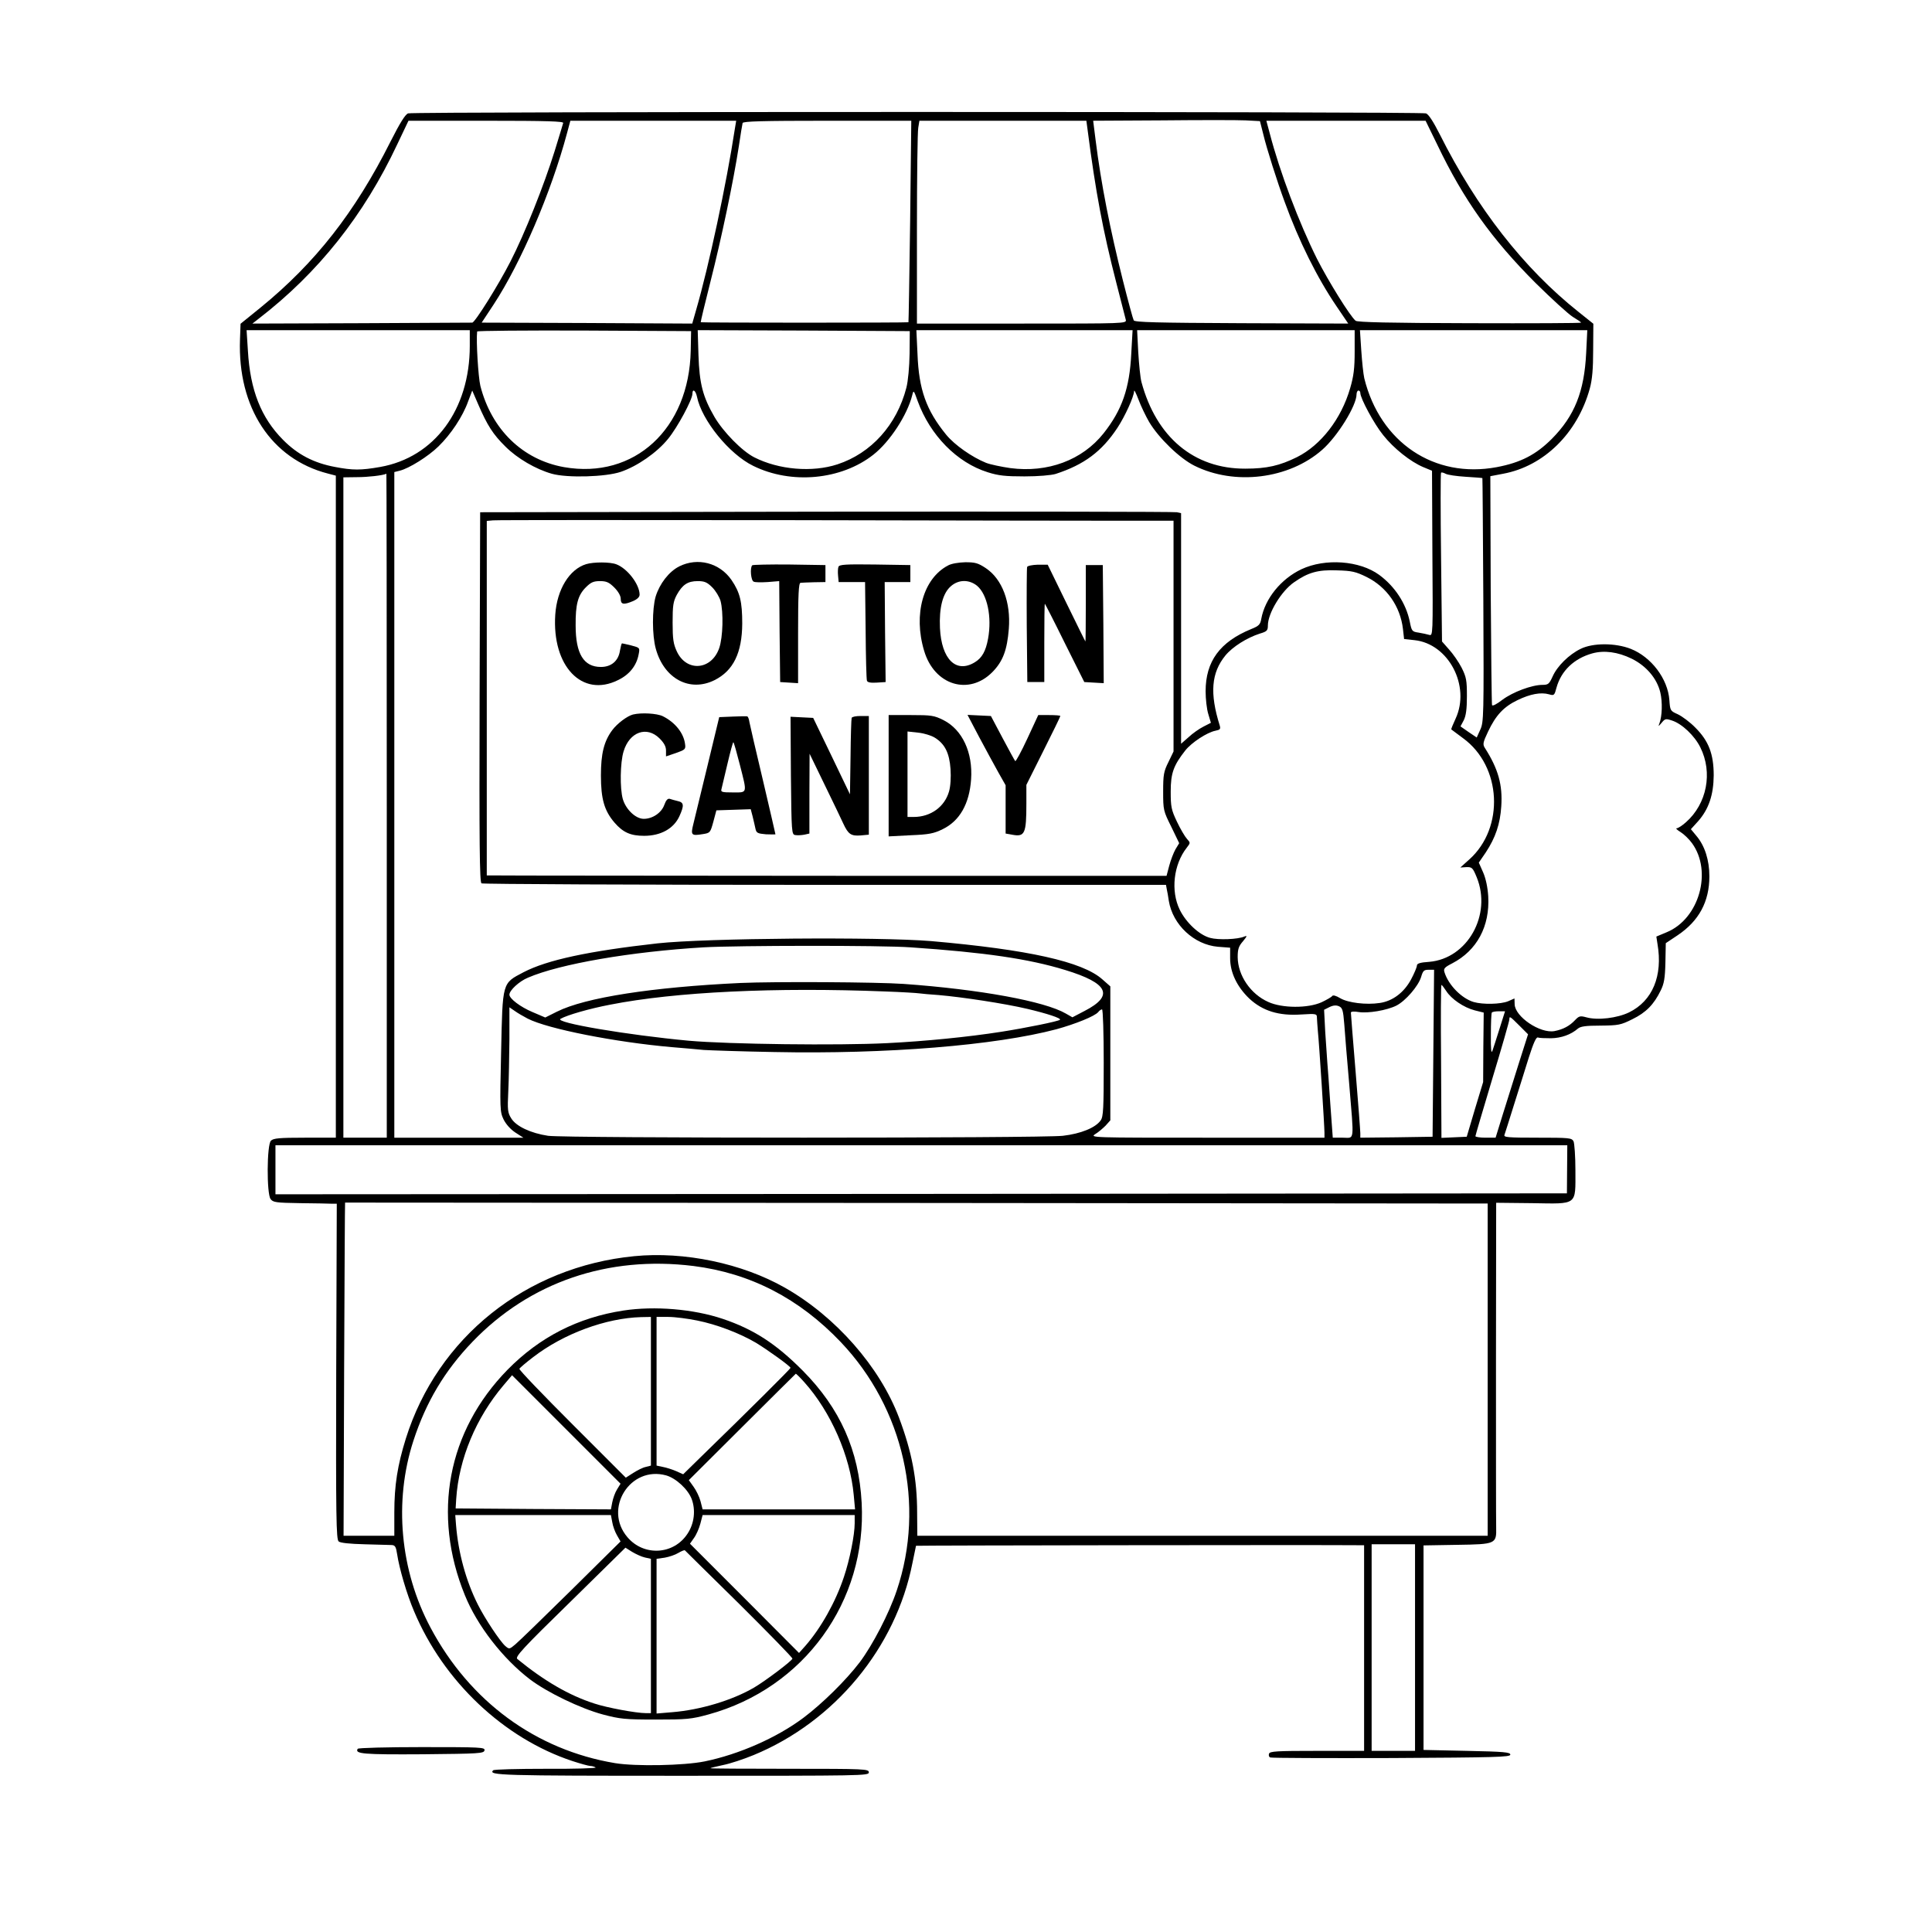 <?xml version="1.0" standalone="no"?>
<!DOCTYPE svg PUBLIC "-//W3C//DTD SVG 20010904//EN"
 "http://www.w3.org/TR/2001/REC-SVG-20010904/DTD/svg10.dtd">
<svg version="1.0" xmlns="http://www.w3.org/2000/svg"
 width="1024pt" height="1024pt" viewBox="0 0 1024 1024"
 preserveAspectRatio="xMidYMid meet">
<g transform="translate(0,1024) scale(0.1,-0.1)"
fill="#000000" stroke="none">
<path d="M2163 9639 c-15 -5 -44 -52 -93 -149 -189 -376 -399 -644 -690 -881
l-105 -85 -3 -84 c-13 -360 166 -633 466 -710 l42 -11 0 -1754 0 -1755 -164 0
c-136 0 -167 -3 -180 -16 -22 -21 -23 -280 -2 -309 13 -18 29 -20 158 -22 78
-1 154 -2 168 -3 l25 0 -3 -889 c-2 -777 0 -890 13 -901 9 -8 59 -13 137 -15
68 -2 133 -4 144 -4 18 -1 23 -9 29 -49 11 -74 51 -212 90 -303 156 -371 476
-673 839 -793 43 -14 86 -26 95 -26 9 0 22 -4 28 -8 7 -4 -111 -8 -261 -7
-151 0 -278 -3 -282 -8 -28 -27 37 -29 1003 -29 958 0 988 0 988 18 0 18 -17
19 -422 19 -232 0 -420 1 -418 3 1 2 32 9 68 17 36 7 109 31 162 53 429 177
753 569 841 1017 10 50 19 91 19 92 1 2 2173 5 2338 3 l37 0 0 -545 0 -545
-249 0 c-215 0 -250 -2 -255 -15 -3 -9 0 -18 7 -20 6 -3 296 -4 642 -3 552 3
630 5 630 18 0 13 -34 16 -230 20 l-230 5 0 542 0 542 178 3 c206 3 209 5 207
93 -1 28 -1 426 -1 885 l1 835 190 -2 c244 -4 230 -14 230 173 0 74 -5 144
-10 155 -10 18 -23 19 -191 19 -159 0 -180 2 -175 15 3 9 26 80 50 158 25 78
60 192 79 252 25 78 39 109 48 106 8 -3 39 -4 70 -4 54 1 105 19 142 51 14 12
42 16 120 16 95 1 107 3 169 34 72 35 114 78 150 152 18 36 23 65 25 148 l2
103 63 42 c113 76 168 178 168 312 0 86 -24 162 -69 215 l-29 35 39 43 c56 64
81 139 82 242 0 114 -27 183 -97 253 -28 29 -70 60 -93 71 -40 18 -41 19 -45
75 -8 113 -96 229 -205 272 -82 32 -200 32 -265 0 -62 -30 -125 -92 -149 -147
-18 -39 -23 -44 -53 -44 -57 0 -158 -38 -213 -79 -31 -24 -53 -35 -55 -28 -2
7 -5 282 -7 613 l-2 600 68 13 c216 40 394 215 459 451 13 47 18 104 18 205
l1 139 -80 64 c-289 230 -538 549 -734 940 -34 67 -59 106 -73 111 -28 10
-5367 10 -5395 0z m4533 -112 c17 -72 74 -252 113 -357 75 -207 173 -404 276
-555 l61 -90 -565 2 c-451 2 -566 5 -572 15 -4 7 -30 103 -58 214 -67 267
-115 509 -144 741 l-13 103 365 2 c201 2 400 2 443 0 l76 -4 18 -71z m-3711
61 c-2 -7 -22 -74 -45 -148 -57 -183 -159 -439 -235 -587 -64 -125 -188 -323
-202 -323 -5 0 -268 -1 -587 -3 l-578 -2 32 25 c317 244 559 549 736 926 l59
124 412 0 c325 0 412 -3 408 -12z m910 -30 c-45 -295 -138 -729 -206 -963
l-20 -70 -558 3 -558 2 64 97 c144 220 304 592 388 906 l18 67 439 0 440 0 -7
-42z m929 -490 c-4 -293 -8 -534 -9 -536 -3 -3 -1097 -3 -1101 0 -1 2 22 99
52 217 57 224 121 528 150 716 9 61 18 116 20 123 3 9 101 12 449 12 l445 0
-6 -532z m941 480 c42 -324 80 -528 152 -808 25 -96 47 -184 50 -195 4 -20 -1
-20 -551 -20 l-556 0 0 500 c0 275 3 517 7 538 l6 37 442 0 443 0 7 -52z
m1853 -75 c140 -293 289 -501 521 -733 86 -85 175 -166 198 -180 23 -14 43
-27 43 -30 0 -3 -266 -4 -591 -3 -423 1 -595 5 -604 13 -30 25 -145 211 -204
327 -96 192 -198 462 -251 666 l-18 67 422 0 422 0 62 -127z m-5128 -1066 c0
-338 -187 -591 -475 -642 -102 -18 -146 -18 -239 0 -113 21 -199 66 -276 144
-116 117 -174 263 -186 472 l-7 109 591 0 592 0 0 -83z m1171 -25 c-8 -415
-299 -683 -671 -618 -220 39 -385 200 -444 431 -11 46 -23 237 -17 288 1 4
256 6 567 5 l567 -3 -2 -103z m1160 -17 c-1 -69 -8 -145 -17 -180 -51 -197
-186 -347 -365 -406 -134 -44 -311 -29 -441 37 -65 33 -164 134 -211 214 -62
107 -80 176 -85 328 l-4 132 562 -2 562 -3 -1 -120z m1175 1 c-9 -185 -49
-299 -147 -423 -113 -142 -296 -210 -494 -184 -48 7 -106 19 -129 28 -74 30
-166 94 -211 149 -106 130 -145 240 -152 427 l-6 127 573 0 573 0 -7 -124z
m1184 11 c0 -89 -5 -130 -24 -195 -47 -162 -154 -301 -282 -365 -91 -45 -159
-61 -274 -61 -271 -1 -471 166 -550 459 -6 22 -13 93 -17 158 l-6 117 576 0
577 0 0 -113z m1227 -9 c-10 -203 -61 -332 -182 -454 -84 -84 -165 -126 -292
-150 -331 -62 -618 131 -702 471 -5 22 -12 88 -16 148 l-7 107 603 0 602 0 -6
-122z m-2316 -365 c50 -84 161 -192 239 -231 214 -107 502 -71 678 84 81 71
182 234 182 294 0 11 5 20 10 20 6 0 10 -6 10 -13 0 -28 73 -164 121 -223 56
-71 146 -142 213 -170 l46 -19 2 -438 c3 -434 3 -438 -17 -432 -11 3 -36 9
-56 12 -35 5 -37 8 -47 59 -20 96 -79 186 -162 247 -104 76 -286 89 -412 30
-108 -51 -193 -155 -213 -263 -5 -30 -13 -38 -53 -54 -166 -68 -242 -171 -242
-330 0 -40 6 -94 14 -120 l14 -47 -39 -20 c-22 -11 -58 -36 -79 -56 l-40 -35
0 611 0 611 -22 5 c-13 3 -849 4 -1858 3 l-1835 -3 -3 -979 c-2 -777 0 -981
10 -988 7 -4 826 -8 1820 -8 l1808 0 4 -22 c3 -13 8 -41 11 -63 21 -127 134
-232 260 -243 l65 -5 0 -56 c0 -76 37 -152 102 -214 70 -65 156 -92 274 -84
81 5 84 4 84 -17 0 -11 3 -43 5 -71 7 -66 35 -505 35 -539 l0 -26 -622 0
c-612 0 -622 0 -593 19 17 10 41 31 55 45 l25 28 0 355 0 355 -42 37 c-105 94
-394 158 -908 203 -276 23 -1193 16 -1450 -12 -366 -41 -585 -88 -710 -153
-114 -60 -111 -48 -119 -425 -7 -302 -6 -315 13 -355 13 -26 37 -53 63 -70
l42 -27 -342 0 -342 0 0 1764 0 1764 28 7 c50 12 152 76 206 129 66 64 129
159 157 238 l22 58 32 -74 c48 -111 78 -158 144 -223 63 -63 161 -120 246
-144 82 -23 285 -17 365 10 88 30 192 102 251 175 50 61 129 208 129 239 0 29
17 18 24 -15 25 -125 171 -305 298 -367 202 -100 467 -75 637 59 88 69 180
211 206 315 7 29 8 28 29 -31 66 -181 208 -326 371 -377 57 -18 93 -22 195
-22 74 0 141 6 165 13 151 49 245 119 328 245 40 61 87 164 88 194 0 10 10
-10 23 -44 13 -35 39 -89 57 -120z m1677 -290 c48 -3 88 -6 89 -7 1 -1 3 -292
5 -646 3 -615 2 -648 -16 -687 l-19 -42 -43 29 -43 30 17 32 c12 24 17 59 17
128 0 84 -3 101 -28 151 -16 31 -46 74 -67 97 l-37 42 -5 445 c-3 245 -3 447
0 450 3 2 13 0 24 -6 10 -6 58 -13 106 -16z m-5718 -1743 l0 -1760 -115 0
-115 0 0 1750 0 1750 73 1 c57 0 136 9 155 18 1 0 2 -791 2 -1759z m3938 1510
l232 0 0 -612 0 -611 -27 -56 c-25 -50 -28 -67 -28 -156 0 -98 1 -103 43 -187
l42 -87 -20 -33 c-10 -18 -25 -57 -33 -87 l-14 -53 -1749 0 c-962 1 -1773 1
-1801 2 l-53 0 0 939 0 940 33 3 c17 2 732 2 1587 1 855 -2 1660 -3 1788 -3z
m1255 -298 c107 -53 179 -156 193 -276 l6 -53 55 -6 c181 -19 298 -243 218
-416 -14 -30 -24 -55 -23 -57 2 -1 30 -22 63 -47 204 -149 220 -474 33 -642
l-48 -43 32 2 c30 1 34 -3 55 -54 81 -199 -49 -431 -252 -448 -48 -3 -65 -9
-65 -19 0 -9 -14 -42 -31 -74 -37 -69 -97 -115 -166 -125 -72 -11 -168 1 -209
25 -23 14 -39 18 -43 12 -4 -6 -29 -20 -56 -33 -73 -33 -209 -32 -282 1 -95
42 -162 141 -163 238 0 42 5 58 28 84 22 27 24 32 7 25 -34 -15 -138 -19 -181
-7 -57 15 -127 80 -161 149 -49 100 -33 240 37 329 20 26 20 26 1 47 -11 12
-35 53 -53 91 -30 63 -33 79 -33 160 0 97 15 138 77 217 33 42 115 96 160 105
25 5 28 9 23 27 -54 172 -45 280 30 372 38 46 114 94 183 116 37 11 42 16 42
43 0 65 72 183 139 229 74 52 127 67 227 63 79 -2 100 -7 157 -35z m1405 -433
c77 -38 134 -104 152 -179 12 -51 10 -126 -5 -165 -7 -17 -5 -16 12 4 18 22
22 23 55 12 53 -17 120 -81 150 -142 67 -134 35 -299 -76 -397 -20 -18 -42
-32 -49 -32 -7 0 2 -9 20 -20 18 -11 45 -37 61 -59 109 -150 38 -401 -134
-472 l-55 -23 6 -39 c29 -169 -26 -302 -151 -363 -62 -30 -166 -43 -226 -26
-33 9 -39 7 -60 -15 -29 -31 -63 -49 -109 -58 -76 -14 -209 76 -211 142 l-1
31 -34 -15 c-40 -16 -133 -18 -182 -4 -64 19 -134 90 -155 158 -6 19 0 26 41
47 131 68 200 196 191 355 -3 48 -13 95 -27 127 l-23 52 37 54 c52 79 76 151
82 243 8 115 -16 200 -87 311 -12 19 -10 29 17 86 41 87 83 132 156 167 68 33
124 43 167 31 27 -8 29 -6 40 36 25 89 93 154 190 181 62 17 134 8 208 -28z
m-3823 -1530 c396 -27 627 -61 820 -120 230 -70 261 -136 104 -217 l-65 -34
-35 20 c-112 65 -454 128 -859 157 -142 10 -684 13 -865 5 -468 -22 -823 -77
-973 -152 l-62 -31 -68 29 c-64 27 -122 71 -122 92 0 23 52 71 98 90 169 73
546 138 932 161 179 10 943 11 1095 0z m2772 -561 l-4 -443 -192 -3 -191 -2 0
23 c0 12 -11 160 -25 327 -14 167 -25 308 -25 313 0 6 18 7 41 3 50 -8 150 9
200 34 49 25 116 103 131 151 10 34 15 39 40 39 l29 0 -4 -442z m68 330 c27
-43 93 -88 151 -103 l48 -12 -2 -184 -1 -184 -44 -145 -43 -145 -67 -3 -67 -3
-2 406 c-2 223 -1 405 2 405 3 -1 14 -15 25 -32z m-2973 -3 c86 -3 167 -8 180
-10 13 -2 59 -6 103 -9 127 -11 350 -45 469 -73 106 -25 182 -50 174 -58 -7
-8 -184 -44 -313 -64 -172 -27 -402 -50 -605 -60 -256 -13 -836 -6 -1050 13
-323 30 -715 96 -679 116 35 20 153 54 263 75 346 68 874 93 1458 70z m2433
-174 c3 -47 15 -189 26 -315 26 -316 30 -286 -34 -286 l-53 0 -13 178 c-6 97
-14 197 -16 222 -2 25 -7 97 -11 161 l-6 117 28 14 c20 10 36 11 50 5 19 -8
23 -20 29 -96z m-4328 30 c108 -55 466 -125 763 -151 63 -5 140 -12 170 -15
30 -2 199 -8 375 -11 592 -12 1171 35 1495 121 101 28 203 69 221 91 6 8 15
14 20 14 5 0 9 -127 9 -283 0 -241 -2 -286 -16 -305 -27 -39 -105 -71 -201
-82 -119 -13 -2633 -13 -2728 0 -92 14 -169 50 -195 92 -19 30 -21 44 -16 143
3 61 5 186 6 278 l0 168 28 -19 c15 -11 46 -29 69 -41z m5151 -53 c-16 -51
-33 -104 -38 -118 -6 -17 -9 10 -8 85 0 61 2 113 5 118 2 4 19 7 37 7 l33 0
-29 -92z m105 16 l46 -46 -48 -151 c-26 -84 -65 -207 -86 -274 l-38 -123 -54
0 c-29 0 -53 4 -53 8 0 4 41 142 90 306 50 165 90 305 90 313 0 19 3 17 53
-33z m253 -761 l-1 -128 -3422 -3 -3423 -2 0 130 0 130 3423 0 3424 0 -1 -127z
m-421 -1063 l0 -880 -1512 0 -1511 0 -1 123 c0 176 -28 322 -96 503 -102 270
-336 536 -605 689 -227 129 -533 193 -798 167 -574 -56 -1043 -431 -1211 -967
-44 -141 -61 -248 -61 -391 l0 -124 -134 0 -135 0 3 883 c2 485 4 882 5 883 0
0 1363 -1 3029 -2 l3027 -3 0 -881z m-4210 550 c302 -38 561 -172 781 -403
334 -351 450 -864 297 -1317 -40 -120 -127 -288 -196 -380 -73 -96 -199 -220
-299 -295 -140 -105 -342 -194 -524 -231 -109 -22 -365 -27 -474 -9 -420 70
-770 327 -978 718 -162 304 -195 670 -91 990 67 206 166 372 314 526 303 315
717 457 1170 401z m3825 -2022 l0 -548 -115 0 -115 0 0 548 0 547 115 0 115 0
0 -547z"/>
<path d="M3107 7250 c-89 -27 -155 -134 -164 -268 -18 -273 142 -441 332 -347
61 29 99 77 110 137 7 35 6 35 -39 47 -24 6 -47 11 -49 11 -3 0 -7 -17 -11
-38 -8 -55 -46 -87 -101 -87 -91 0 -134 69 -134 220 -1 112 12 160 54 202 27
27 41 33 75 33 34 0 48 -6 76 -34 21 -21 34 -44 34 -60 0 -30 15 -33 65 -12
23 10 35 22 35 34 0 55 -65 139 -123 161 -33 13 -120 13 -160 1z"/>
<path d="M3600 7238 c-55 -28 -104 -92 -125 -160 -19 -67 -19 -206 1 -277 44
-159 180 -231 311 -166 100 50 146 145 147 300 0 116 -12 165 -57 231 -63 91
-179 121 -277 72z m175 -111 c18 -18 38 -51 44 -72 16 -60 13 -192 -7 -250
-41 -118 -174 -128 -225 -17 -18 39 -22 65 -22 152 0 90 3 111 22 147 30 54
58 73 111 73 36 0 50 -6 77 -33z"/>
<path d="M5025 7243 c-132 -69 -185 -259 -127 -452 54 -184 239 -240 364 -111
54 56 76 115 85 227 11 141 -35 263 -121 321 -42 28 -57 32 -110 32 -35 -1
-73 -7 -91 -17z m154 -108 c54 -46 79 -165 58 -280 -12 -66 -32 -102 -70 -125
-99 -61 -177 15 -185 181 -5 109 15 186 59 223 41 35 96 35 138 1z"/>
<path d="M3987 7244 c-13 -14 -7 -82 8 -87 8 -4 41 -4 74 -2 l61 5 2 -268 3
-267 48 -3 47 -3 0 265 c0 206 3 266 13 267 6 1 39 2 72 3 l60 1 0 45 0 45
-191 3 c-104 1 -193 -1 -197 -4z"/>
<path d="M4444 7236 c-3 -8 -4 -29 -2 -48 l3 -33 70 0 70 0 3 -255 c1 -140 4
-261 7 -268 3 -9 20 -12 52 -10 l47 3 -3 265 -2 265 68 0 68 0 0 45 0 45 -188
3 c-155 2 -188 0 -193 -12z"/>
<path d="M5444 7235 c-2 -5 -3 -145 -2 -310 l3 -300 45 0 45 0 0 208 c0 114 1
207 3 207 1 0 49 -93 105 -207 l104 -208 51 -3 52 -3 -2 313 -3 313 -45 0 -45
0 0 -203 c0 -111 -1 -202 -2 -202 -1 0 -46 92 -101 204 l-99 203 -53 0 c-29
-1 -54 -6 -56 -12z"/>
<path d="M3355 6453 c-31 -8 -84 -48 -110 -83 -44 -59 -60 -125 -60 -240 0
-125 18 -187 72 -250 45 -52 85 -70 157 -70 88 0 157 38 187 104 26 57 24 73
-8 80 -16 4 -35 9 -43 12 -11 3 -20 -7 -29 -32 -15 -42 -62 -74 -109 -74 -43
0 -95 50 -111 105 -16 57 -14 193 4 252 31 104 123 137 191 69 24 -24 34 -43
34 -64 l0 -31 53 18 c48 17 52 20 48 47 -7 58 -52 115 -118 148 -31 15 -113
20 -158 9z"/>
<path d="M3884 6442 l-72 -3 -62 -257 c-34 -141 -68 -280 -75 -309 -15 -60
-11 -64 50 -54 39 6 40 8 56 66 l16 60 91 3 91 3 10 -38 c5 -21 12 -50 15 -65
5 -23 11 -26 56 -30 27 -1 50 -1 50 0 0 2 -30 131 -66 285 -37 155 -69 294
-72 310 -2 15 -7 28 -11 30 -3 1 -38 1 -77 -1z m37 -254 c40 -157 42 -148 -37
-148 -57 0 -65 2 -60 18 2 9 17 70 32 135 15 64 29 115 31 113 3 -2 18 -55 34
-118z"/>
<path d="M4514 6435 c-2 -5 -5 -99 -6 -208 l-3 -197 -97 202 -98 203 -60 3
-60 3 2 -312 c3 -303 4 -312 23 -315 11 -2 32 -1 48 2 l27 6 0 211 1 212 80
-165 c44 -91 89 -183 99 -206 26 -56 41 -66 92 -62 l43 4 0 314 0 315 -44 0
c-24 0 -45 -4 -47 -10z"/>
<path d="M4710 6129 l0 -322 116 6 c98 4 123 9 170 32 91 44 142 135 151 264
10 142 -46 263 -146 314 -50 25 -64 27 -173 27 l-118 0 0 -321z m245 201 c53
-33 77 -81 83 -166 3 -44 0 -92 -8 -119 -23 -81 -97 -135 -187 -135 l-33 0 0
226 0 227 55 -6 c31 -3 71 -15 90 -27z"/>
<path d="M5190 6333 c35 -65 80 -149 101 -186 l39 -69 0 -128 0 -128 34 -6
c68 -13 76 5 76 165 l0 99 90 180 c50 99 90 182 90 185 0 3 -26 5 -59 5 l-58
0 -58 -125 c-32 -69 -61 -122 -64 -119 -3 3 -33 58 -67 122 l-62 117 -62 3
-62 3 62 -118z"/>
<path d="M3305 3294 c-242 -37 -445 -141 -615 -314 -318 -325 -401 -766 -226
-1195 65 -161 201 -336 345 -446 91 -69 267 -154 386 -186 91 -24 117 -27 280
-27 166 0 188 2 280 27 507 139 840 599 812 1122 -15 278 -114 500 -312 700
-142 143 -261 220 -425 275 -155 52 -360 69 -525 44z m145 -428 l0 -394 -27
-7 c-16 -3 -45 -18 -67 -32 l-39 -25 -283 283 c-156 156 -283 288 -281 294 2
5 35 33 73 62 162 125 387 207 572 212 l52 1 0 -394z m245 375 c105 -21 224
-67 310 -117 63 -38 184 -125 185 -134 0 -5 -221 -225 -472 -469 l-97 -95 -38
17 c-21 9 -53 19 -70 22 l-33 7 0 394 0 394 63 0 c34 0 103 -9 152 -19z m568
-327 c140 -156 243 -390 262 -598 l7 -76 -404 0 -404 0 -11 43 c-6 23 -23 58
-37 77 l-25 35 282 281 c155 155 284 282 285 283 2 0 23 -20 45 -45z m-993
-569 c-10 -16 -21 -47 -25 -68 l-7 -37 -412 2 -411 3 3 50 c14 213 105 431
251 603 l45 53 287 -287 288 -288 -19 -31z m261 75 c52 -15 115 -73 135 -125
22 -59 14 -130 -22 -184 -73 -112 -231 -121 -318 -19 -130 151 14 381 205 328z
m-286 -247 c3 -21 15 -53 25 -70 l19 -33 -262 -259 c-144 -142 -277 -271 -295
-286 -32 -27 -33 -27 -54 -9 -29 26 -109 147 -145 219 -63 125 -104 274 -116
423 l-4 52 412 0 413 0 7 -37z m1285 -7 c0 -61 -26 -192 -57 -284 -44 -133
-122 -271 -204 -365 l-34 -38 -289 290 -289 289 21 30 c12 16 27 50 34 76 l12
46 403 0 403 0 0 -44z m-1112 -181 l32 -7 0 -409 0 -409 -27 0 c-51 0 -207 29
-273 51 -134 43 -266 120 -408 236 -13 11 27 55 279 301 l294 289 35 -22 c20
-12 50 -26 68 -30z m500 -246 c155 -154 282 -284 282 -290 0 -10 -141 -117
-204 -154 -115 -67 -284 -118 -433 -130 l-83 -7 0 410 0 410 43 6 c23 4 56 15
72 25 17 10 32 16 35 14 3 -3 132 -131 288 -284z"/>
<path d="M1896 971 c-17 -27 28 -31 345 -29 299 3 324 4 327 21 3 16 -18 17
-332 17 -184 0 -337 -4 -340 -9z"/>
</g>
</svg>

